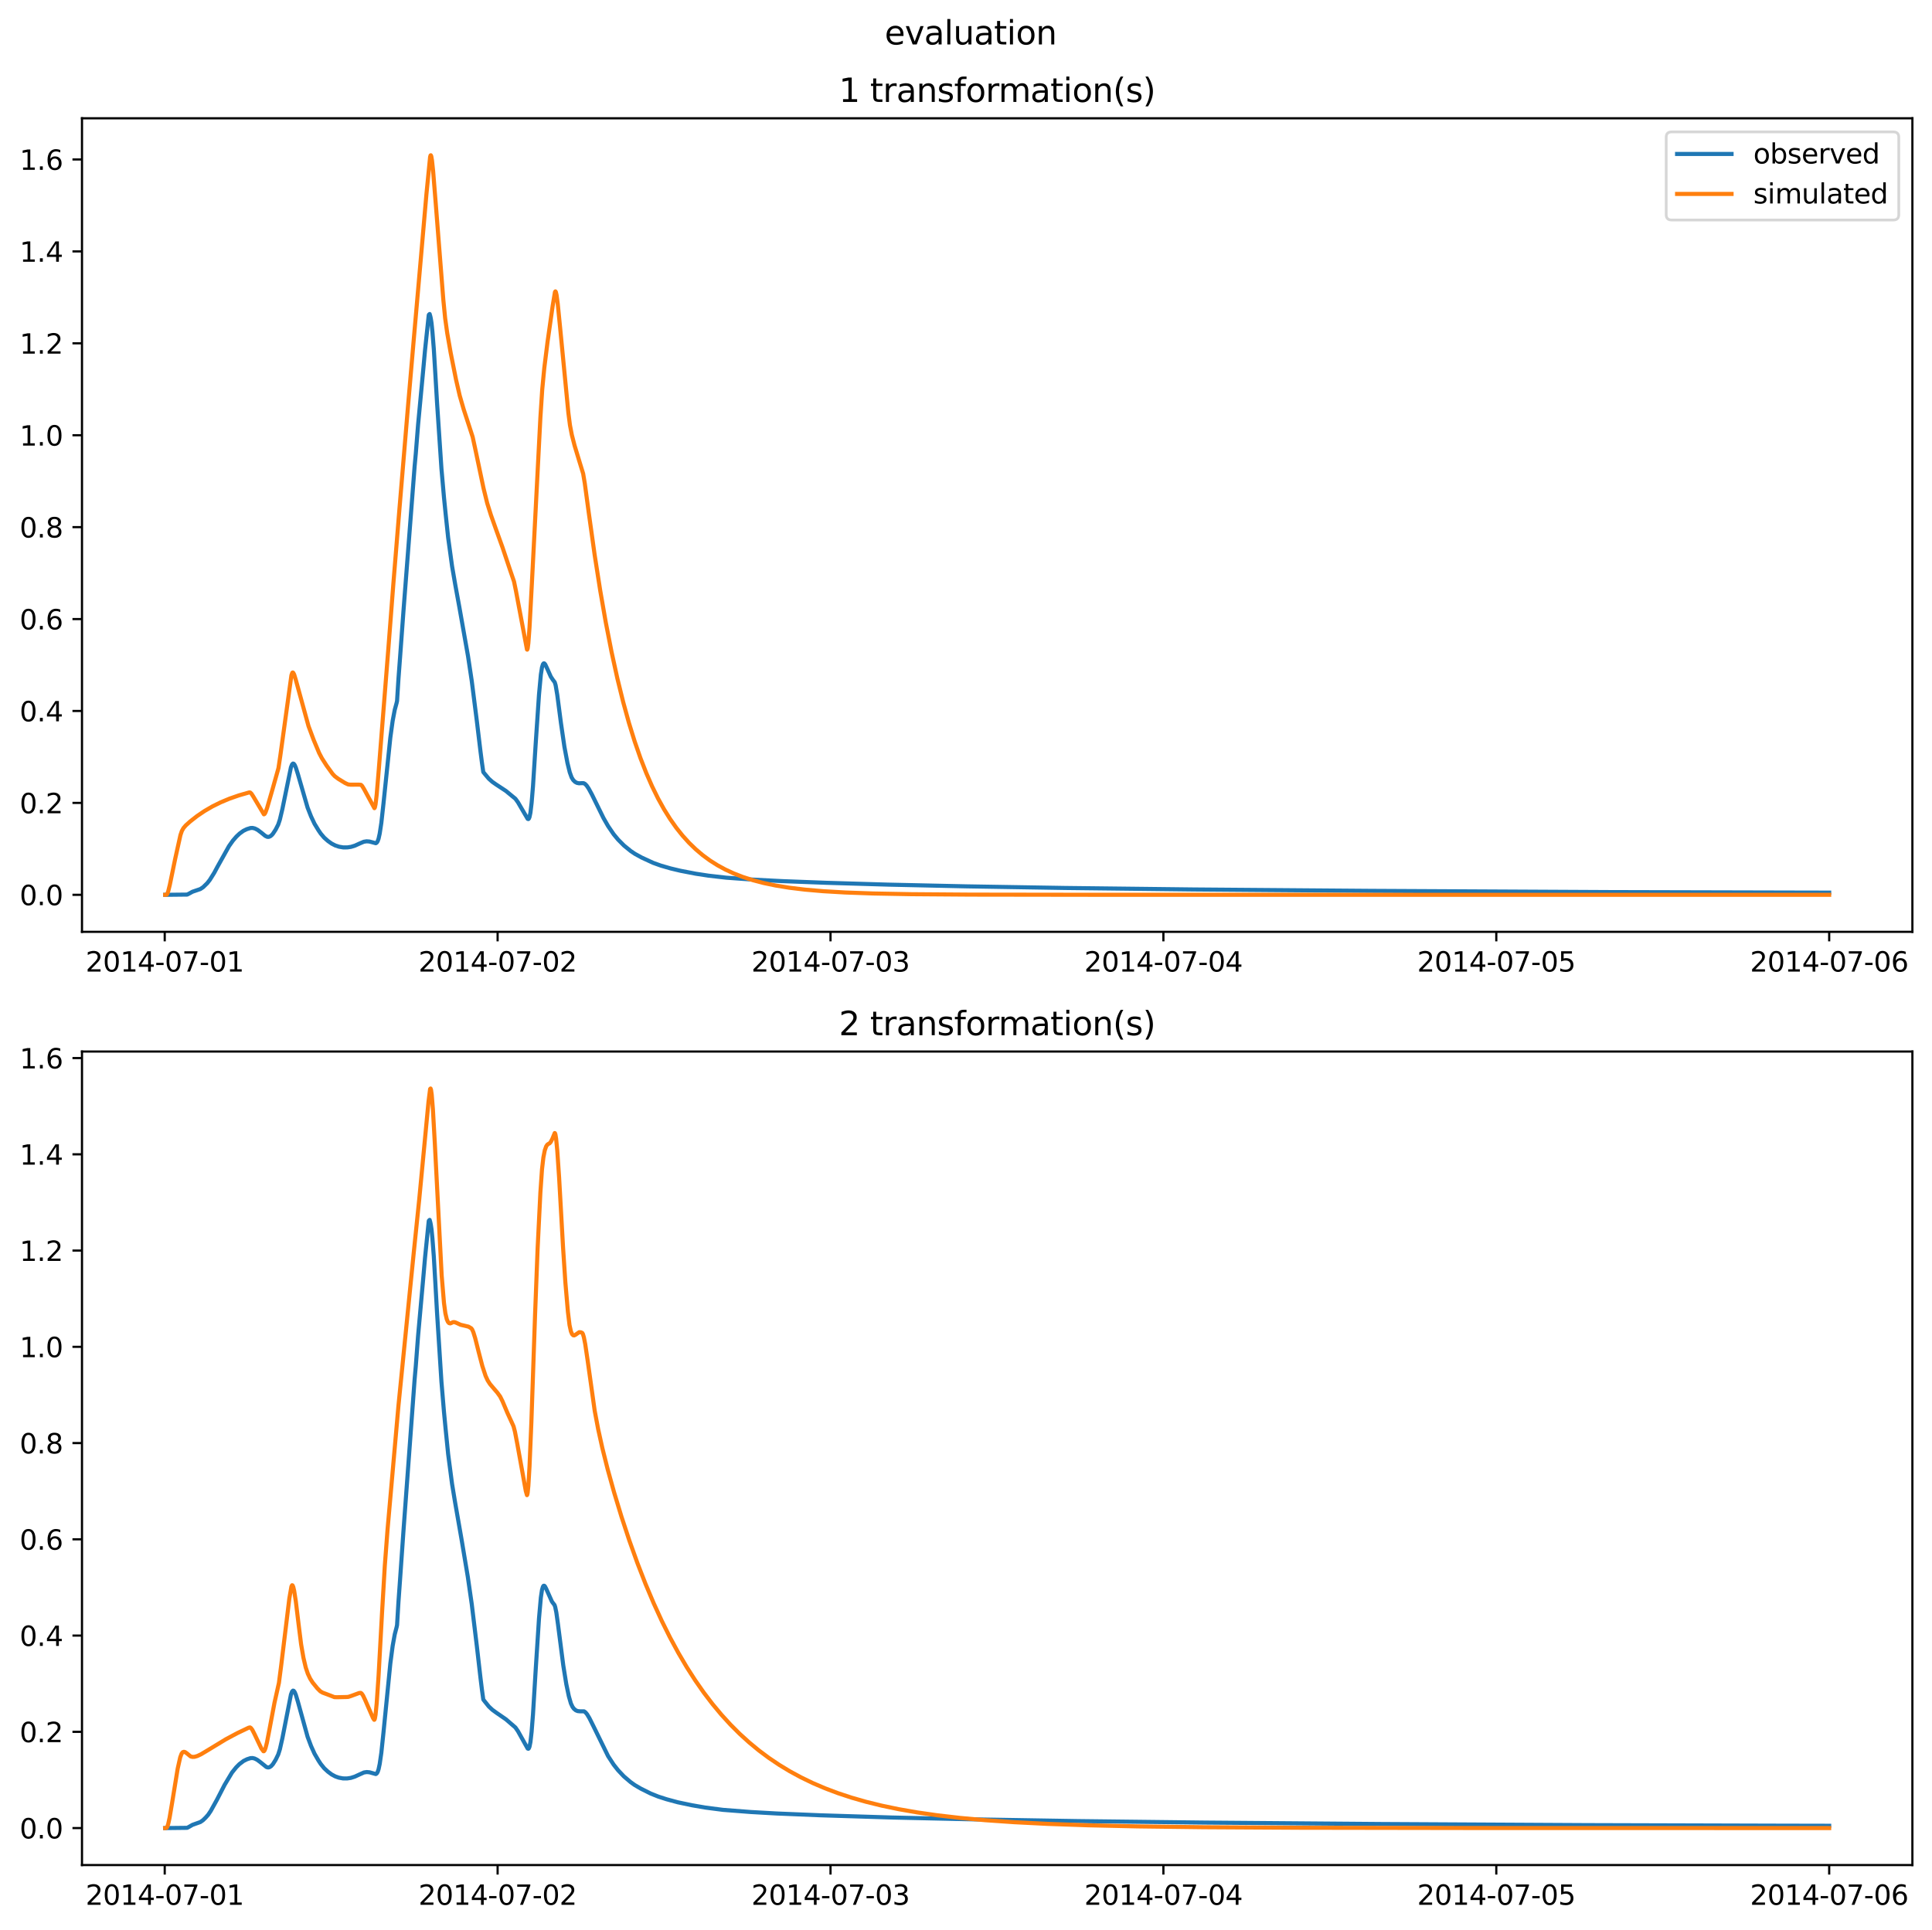 <?xml version="1.0" encoding="utf-8" standalone="no"?>
<!DOCTYPE svg PUBLIC "-//W3C//DTD SVG 1.1//EN"
  "http://www.w3.org/Graphics/SVG/1.1/DTD/svg11.dtd">
<svg xmlns:xlink="http://www.w3.org/1999/xlink" width="709.337pt" height="708.798pt" viewBox="0 0 709.337 708.798" xmlns="http://www.w3.org/2000/svg" version="1.1">
 <defs>
  <style type="text/css">*{stroke-linejoin: round; stroke-linecap: butt}</style>
 </defs>
 <g id="figure_1">
  <g id="patch_1">
   <path d="M 0 708.798 
L 709.337 708.798 
L 709.337 0 
L 0 0 
z
" style="fill: #ffffff"/>
  </g>
  <g id="axes_1">
   <g id="patch_2">
    <path d="M 30.103 342.2 
L 702.137 342.2 
L 702.137 43.44 
L 30.103 43.44 
z
" style="fill: #ffffff"/>
   </g>
   <g id="matplotlib.axis_1">
    <g id="xtick_1">
     <g id="line2d_1">
      <defs>
       <path id="ma499254ed8" d="M 0 0 
L 0 3.5 
" style="stroke: #000000; stroke-width: 0.8"/>
      </defs>
      <g>
       <use xlink:href="#ma499254ed8" x="60.48" y="342.2" style="stroke: #000000; stroke-width: 0.8"/>
      </g>
     </g>
     <g id="text_1">
      <!-- 2014-07-01 -->
      <g transform="translate(31.423 356.798) scale(0.1 -0.1)">
       <defs>
        <path id="DejaVuSans-32" d="M 1228 531 
L 3431 531 
L 3431 0 
L 469 0 
L 469 531 
Q 828 903 1448 1529 
Q 2069 2156 2228 2338 
Q 2531 2678 2651 2914 
Q 2772 3150 2772 3378 
Q 2772 3750 2511 3984 
Q 2250 4219 1831 4219 
Q 1534 4219 1204 4116 
Q 875 4013 500 3803 
L 500 4441 
Q 881 4594 1212 4672 
Q 1544 4750 1819 4750 
Q 2544 4750 2975 4387 
Q 3406 4025 3406 3419 
Q 3406 3131 3298 2873 
Q 3191 2616 2906 2266 
Q 2828 2175 2409 1742 
Q 1991 1309 1228 531 
z
" transform="scale(0.016)"/>
        <path id="DejaVuSans-30" d="M 2034 4250 
Q 1547 4250 1301 3770 
Q 1056 3291 1056 2328 
Q 1056 1369 1301 889 
Q 1547 409 2034 409 
Q 2525 409 2770 889 
Q 3016 1369 3016 2328 
Q 3016 3291 2770 3770 
Q 2525 4250 2034 4250 
z
M 2034 4750 
Q 2819 4750 3233 4129 
Q 3647 3509 3647 2328 
Q 3647 1150 3233 529 
Q 2819 -91 2034 -91 
Q 1250 -91 836 529 
Q 422 1150 422 2328 
Q 422 3509 836 4129 
Q 1250 4750 2034 4750 
z
" transform="scale(0.016)"/>
        <path id="DejaVuSans-31" d="M 794 531 
L 1825 531 
L 1825 4091 
L 703 3866 
L 703 4441 
L 1819 4666 
L 2450 4666 
L 2450 531 
L 3481 531 
L 3481 0 
L 794 0 
L 794 531 
z
" transform="scale(0.016)"/>
        <path id="DejaVuSans-34" d="M 2419 4116 
L 825 1625 
L 2419 1625 
L 2419 4116 
z
M 2253 4666 
L 3047 4666 
L 3047 1625 
L 3713 1625 
L 3713 1100 
L 3047 1100 
L 3047 0 
L 2419 0 
L 2419 1100 
L 313 1100 
L 313 1709 
L 2253 4666 
z
" transform="scale(0.016)"/>
        <path id="DejaVuSans-2d" d="M 313 2009 
L 1997 2009 
L 1997 1497 
L 313 1497 
L 313 2009 
z
" transform="scale(0.016)"/>
        <path id="DejaVuSans-37" d="M 525 4666 
L 3525 4666 
L 3525 4397 
L 1831 0 
L 1172 0 
L 2766 4134 
L 525 4134 
L 525 4666 
z
" transform="scale(0.016)"/>
       </defs>
       <use xlink:href="#DejaVuSans-32"/>
       <use xlink:href="#DejaVuSans-30" x="63.623"/>
       <use xlink:href="#DejaVuSans-31" x="127.246"/>
       <use xlink:href="#DejaVuSans-34" x="190.869"/>
       <use xlink:href="#DejaVuSans-2d" x="254.492"/>
       <use xlink:href="#DejaVuSans-30" x="290.576"/>
       <use xlink:href="#DejaVuSans-37" x="354.199"/>
       <use xlink:href="#DejaVuSans-2d" x="417.822"/>
       <use xlink:href="#DejaVuSans-30" x="453.906"/>
       <use xlink:href="#DejaVuSans-31" x="517.529"/>
      </g>
     </g>
    </g>
    <g id="xtick_2">
     <g id="line2d_2">
      <g>
       <use xlink:href="#ma499254ed8" x="182.702" y="342.2" style="stroke: #000000; stroke-width: 0.8"/>
      </g>
     </g>
     <g id="text_2">
      <!-- 2014-07-02 -->
      <g transform="translate(153.644 356.798) scale(0.1 -0.1)">
       <use xlink:href="#DejaVuSans-32"/>
       <use xlink:href="#DejaVuSans-30" x="63.623"/>
       <use xlink:href="#DejaVuSans-31" x="127.246"/>
       <use xlink:href="#DejaVuSans-34" x="190.869"/>
       <use xlink:href="#DejaVuSans-2d" x="254.492"/>
       <use xlink:href="#DejaVuSans-30" x="290.576"/>
       <use xlink:href="#DejaVuSans-37" x="354.199"/>
       <use xlink:href="#DejaVuSans-2d" x="417.822"/>
       <use xlink:href="#DejaVuSans-30" x="453.906"/>
       <use xlink:href="#DejaVuSans-32" x="517.529"/>
      </g>
     </g>
    </g>
    <g id="xtick_3">
     <g id="line2d_3">
      <g>
       <use xlink:href="#ma499254ed8" x="304.924" y="342.2" style="stroke: #000000; stroke-width: 0.8"/>
      </g>
     </g>
     <g id="text_3">
      <!-- 2014-07-03 -->
      <g transform="translate(275.866 356.798) scale(0.1 -0.1)">
       <defs>
        <path id="DejaVuSans-33" d="M 2597 2516 
Q 3050 2419 3304 2112 
Q 3559 1806 3559 1356 
Q 3559 666 3084 287 
Q 2609 -91 1734 -91 
Q 1441 -91 1130 -33 
Q 819 25 488 141 
L 488 750 
Q 750 597 1062 519 
Q 1375 441 1716 441 
Q 2309 441 2620 675 
Q 2931 909 2931 1356 
Q 2931 1769 2642 2001 
Q 2353 2234 1838 2234 
L 1294 2234 
L 1294 2753 
L 1863 2753 
Q 2328 2753 2575 2939 
Q 2822 3125 2822 3475 
Q 2822 3834 2567 4026 
Q 2313 4219 1838 4219 
Q 1578 4219 1281 4162 
Q 984 4106 628 3988 
L 628 4550 
Q 988 4650 1302 4700 
Q 1616 4750 1894 4750 
Q 2613 4750 3031 4423 
Q 3450 4097 3450 3541 
Q 3450 3153 3228 2886 
Q 3006 2619 2597 2516 
z
" transform="scale(0.016)"/>
       </defs>
       <use xlink:href="#DejaVuSans-32"/>
       <use xlink:href="#DejaVuSans-30" x="63.623"/>
       <use xlink:href="#DejaVuSans-31" x="127.246"/>
       <use xlink:href="#DejaVuSans-34" x="190.869"/>
       <use xlink:href="#DejaVuSans-2d" x="254.492"/>
       <use xlink:href="#DejaVuSans-30" x="290.576"/>
       <use xlink:href="#DejaVuSans-37" x="354.199"/>
       <use xlink:href="#DejaVuSans-2d" x="417.822"/>
       <use xlink:href="#DejaVuSans-30" x="453.906"/>
       <use xlink:href="#DejaVuSans-33" x="517.529"/>
      </g>
     </g>
    </g>
    <g id="xtick_4">
     <g id="line2d_4">
      <g>
       <use xlink:href="#ma499254ed8" x="427.146" y="342.2" style="stroke: #000000; stroke-width: 0.8"/>
      </g>
     </g>
     <g id="text_4">
      <!-- 2014-07-04 -->
      <g transform="translate(398.088 356.798) scale(0.1 -0.1)">
       <use xlink:href="#DejaVuSans-32"/>
       <use xlink:href="#DejaVuSans-30" x="63.623"/>
       <use xlink:href="#DejaVuSans-31" x="127.246"/>
       <use xlink:href="#DejaVuSans-34" x="190.869"/>
       <use xlink:href="#DejaVuSans-2d" x="254.492"/>
       <use xlink:href="#DejaVuSans-30" x="290.576"/>
       <use xlink:href="#DejaVuSans-37" x="354.199"/>
       <use xlink:href="#DejaVuSans-2d" x="417.822"/>
       <use xlink:href="#DejaVuSans-30" x="453.906"/>
       <use xlink:href="#DejaVuSans-34" x="517.529"/>
      </g>
     </g>
    </g>
    <g id="xtick_5">
     <g id="line2d_5">
      <g>
       <use xlink:href="#ma499254ed8" x="549.368" y="342.2" style="stroke: #000000; stroke-width: 0.8"/>
      </g>
     </g>
     <g id="text_5">
      <!-- 2014-07-05 -->
      <g transform="translate(520.31 356.798) scale(0.1 -0.1)">
       <defs>
        <path id="DejaVuSans-35" d="M 691 4666 
L 3169 4666 
L 3169 4134 
L 1269 4134 
L 1269 2991 
Q 1406 3038 1543 3061 
Q 1681 3084 1819 3084 
Q 2600 3084 3056 2656 
Q 3513 2228 3513 1497 
Q 3513 744 3044 326 
Q 2575 -91 1722 -91 
Q 1428 -91 1123 -41 
Q 819 9 494 109 
L 494 744 
Q 775 591 1075 516 
Q 1375 441 1709 441 
Q 2250 441 2565 725 
Q 2881 1009 2881 1497 
Q 2881 1984 2565 2268 
Q 2250 2553 1709 2553 
Q 1456 2553 1204 2497 
Q 953 2441 691 2322 
L 691 4666 
z
" transform="scale(0.016)"/>
       </defs>
       <use xlink:href="#DejaVuSans-32"/>
       <use xlink:href="#DejaVuSans-30" x="63.623"/>
       <use xlink:href="#DejaVuSans-31" x="127.246"/>
       <use xlink:href="#DejaVuSans-34" x="190.869"/>
       <use xlink:href="#DejaVuSans-2d" x="254.492"/>
       <use xlink:href="#DejaVuSans-30" x="290.576"/>
       <use xlink:href="#DejaVuSans-37" x="354.199"/>
       <use xlink:href="#DejaVuSans-2d" x="417.822"/>
       <use xlink:href="#DejaVuSans-30" x="453.906"/>
       <use xlink:href="#DejaVuSans-35" x="517.529"/>
      </g>
     </g>
    </g>
    <g id="xtick_6">
     <g id="line2d_6">
      <g>
       <use xlink:href="#ma499254ed8" x="671.59" y="342.2" style="stroke: #000000; stroke-width: 0.8"/>
      </g>
     </g>
     <g id="text_6">
      <!-- 2014-07-06 -->
      <g transform="translate(642.532 356.798) scale(0.1 -0.1)">
       <defs>
        <path id="DejaVuSans-36" d="M 2113 2584 
Q 1688 2584 1439 2293 
Q 1191 2003 1191 1497 
Q 1191 994 1439 701 
Q 1688 409 2113 409 
Q 2538 409 2786 701 
Q 3034 994 3034 1497 
Q 3034 2003 2786 2293 
Q 2538 2584 2113 2584 
z
M 3366 4563 
L 3366 3988 
Q 3128 4100 2886 4159 
Q 2644 4219 2406 4219 
Q 1781 4219 1451 3797 
Q 1122 3375 1075 2522 
Q 1259 2794 1537 2939 
Q 1816 3084 2150 3084 
Q 2853 3084 3261 2657 
Q 3669 2231 3669 1497 
Q 3669 778 3244 343 
Q 2819 -91 2113 -91 
Q 1303 -91 875 529 
Q 447 1150 447 2328 
Q 447 3434 972 4092 
Q 1497 4750 2381 4750 
Q 2619 4750 2861 4703 
Q 3103 4656 3366 4563 
z
" transform="scale(0.016)"/>
       </defs>
       <use xlink:href="#DejaVuSans-32"/>
       <use xlink:href="#DejaVuSans-30" x="63.623"/>
       <use xlink:href="#DejaVuSans-31" x="127.246"/>
       <use xlink:href="#DejaVuSans-34" x="190.869"/>
       <use xlink:href="#DejaVuSans-2d" x="254.492"/>
       <use xlink:href="#DejaVuSans-30" x="290.576"/>
       <use xlink:href="#DejaVuSans-37" x="354.199"/>
       <use xlink:href="#DejaVuSans-2d" x="417.822"/>
       <use xlink:href="#DejaVuSans-30" x="453.906"/>
       <use xlink:href="#DejaVuSans-36" x="517.529"/>
      </g>
     </g>
    </g>
   </g>
   <g id="matplotlib.axis_2">
    <g id="ytick_1">
     <g id="line2d_7">
      <defs>
       <path id="m9ed58a15e4" d="M 0 0 
L -3.5 0 
" style="stroke: #000000; stroke-width: 0.8"/>
      </defs>
      <g>
       <use xlink:href="#m9ed58a15e4" x="30.103" y="328.61" style="stroke: #000000; stroke-width: 0.8"/>
      </g>
     </g>
     <g id="text_7">
      <!-- 0.0 -->
      <g transform="translate(7.2 332.409) scale(0.1 -0.1)">
       <defs>
        <path id="DejaVuSans-2e" d="M 684 794 
L 1344 794 
L 1344 0 
L 684 0 
L 684 794 
z
" transform="scale(0.016)"/>
       </defs>
       <use xlink:href="#DejaVuSans-30"/>
       <use xlink:href="#DejaVuSans-2e" x="63.623"/>
       <use xlink:href="#DejaVuSans-30" x="95.41"/>
      </g>
     </g>
    </g>
    <g id="ytick_2">
     <g id="line2d_8">
      <g>
       <use xlink:href="#m9ed58a15e4" x="30.103" y="294.855" style="stroke: #000000; stroke-width: 0.8"/>
      </g>
     </g>
     <g id="text_8">
      <!-- 0.2 -->
      <g transform="translate(7.2 298.654) scale(0.1 -0.1)">
       <use xlink:href="#DejaVuSans-30"/>
       <use xlink:href="#DejaVuSans-2e" x="63.623"/>
       <use xlink:href="#DejaVuSans-32" x="95.41"/>
      </g>
     </g>
    </g>
    <g id="ytick_3">
     <g id="line2d_9">
      <g>
       <use xlink:href="#m9ed58a15e4" x="30.103" y="261.099" style="stroke: #000000; stroke-width: 0.8"/>
      </g>
     </g>
     <g id="text_9">
      <!-- 0.4 -->
      <g transform="translate(7.2 264.898) scale(0.1 -0.1)">
       <use xlink:href="#DejaVuSans-30"/>
       <use xlink:href="#DejaVuSans-2e" x="63.623"/>
       <use xlink:href="#DejaVuSans-34" x="95.41"/>
      </g>
     </g>
    </g>
    <g id="ytick_4">
     <g id="line2d_10">
      <g>
       <use xlink:href="#m9ed58a15e4" x="30.103" y="227.344" style="stroke: #000000; stroke-width: 0.8"/>
      </g>
     </g>
     <g id="text_10">
      <!-- 0.6 -->
      <g transform="translate(7.2 231.143) scale(0.1 -0.1)">
       <use xlink:href="#DejaVuSans-30"/>
       <use xlink:href="#DejaVuSans-2e" x="63.623"/>
       <use xlink:href="#DejaVuSans-36" x="95.41"/>
      </g>
     </g>
    </g>
    <g id="ytick_5">
     <g id="line2d_11">
      <g>
       <use xlink:href="#m9ed58a15e4" x="30.103" y="193.588" style="stroke: #000000; stroke-width: 0.8"/>
      </g>
     </g>
     <g id="text_11">
      <!-- 0.8 -->
      <g transform="translate(7.2 197.388) scale(0.1 -0.1)">
       <defs>
        <path id="DejaVuSans-38" d="M 2034 2216 
Q 1584 2216 1326 1975 
Q 1069 1734 1069 1313 
Q 1069 891 1326 650 
Q 1584 409 2034 409 
Q 2484 409 2743 651 
Q 3003 894 3003 1313 
Q 3003 1734 2745 1975 
Q 2488 2216 2034 2216 
z
M 1403 2484 
Q 997 2584 770 2862 
Q 544 3141 544 3541 
Q 544 4100 942 4425 
Q 1341 4750 2034 4750 
Q 2731 4750 3128 4425 
Q 3525 4100 3525 3541 
Q 3525 3141 3298 2862 
Q 3072 2584 2669 2484 
Q 3125 2378 3379 2068 
Q 3634 1759 3634 1313 
Q 3634 634 3220 271 
Q 2806 -91 2034 -91 
Q 1263 -91 848 271 
Q 434 634 434 1313 
Q 434 1759 690 2068 
Q 947 2378 1403 2484 
z
M 1172 3481 
Q 1172 3119 1398 2916 
Q 1625 2713 2034 2713 
Q 2441 2713 2670 2916 
Q 2900 3119 2900 3481 
Q 2900 3844 2670 4047 
Q 2441 4250 2034 4250 
Q 1625 4250 1398 4047 
Q 1172 3844 1172 3481 
z
" transform="scale(0.016)"/>
       </defs>
       <use xlink:href="#DejaVuSans-30"/>
       <use xlink:href="#DejaVuSans-2e" x="63.623"/>
       <use xlink:href="#DejaVuSans-38" x="95.41"/>
      </g>
     </g>
    </g>
    <g id="ytick_6">
     <g id="line2d_12">
      <g>
       <use xlink:href="#m9ed58a15e4" x="30.103" y="159.833" style="stroke: #000000; stroke-width: 0.8"/>
      </g>
     </g>
     <g id="text_12">
      <!-- 1.0 -->
      <g transform="translate(7.2 163.632) scale(0.1 -0.1)">
       <use xlink:href="#DejaVuSans-31"/>
       <use xlink:href="#DejaVuSans-2e" x="63.623"/>
       <use xlink:href="#DejaVuSans-30" x="95.41"/>
      </g>
     </g>
    </g>
    <g id="ytick_7">
     <g id="line2d_13">
      <g>
       <use xlink:href="#m9ed58a15e4" x="30.103" y="126.077" style="stroke: #000000; stroke-width: 0.8"/>
      </g>
     </g>
     <g id="text_13">
      <!-- 1.2 -->
      <g transform="translate(7.2 129.877) scale(0.1 -0.1)">
       <use xlink:href="#DejaVuSans-31"/>
       <use xlink:href="#DejaVuSans-2e" x="63.623"/>
       <use xlink:href="#DejaVuSans-32" x="95.41"/>
      </g>
     </g>
    </g>
    <g id="ytick_8">
     <g id="line2d_14">
      <g>
       <use xlink:href="#m9ed58a15e4" x="30.103" y="92.322" style="stroke: #000000; stroke-width: 0.8"/>
      </g>
     </g>
     <g id="text_14">
      <!-- 1.4 -->
      <g transform="translate(7.2 96.121) scale(0.1 -0.1)">
       <use xlink:href="#DejaVuSans-31"/>
       <use xlink:href="#DejaVuSans-2e" x="63.623"/>
       <use xlink:href="#DejaVuSans-34" x="95.41"/>
      </g>
     </g>
    </g>
    <g id="ytick_9">
     <g id="line2d_15">
      <g>
       <use xlink:href="#m9ed58a15e4" x="30.103" y="58.566" style="stroke: #000000; stroke-width: 0.8"/>
      </g>
     </g>
     <g id="text_15">
      <!-- 1.6 -->
      <g transform="translate(7.2 62.366) scale(0.1 -0.1)">
       <use xlink:href="#DejaVuSans-31"/>
       <use xlink:href="#DejaVuSans-2e" x="63.623"/>
       <use xlink:href="#DejaVuSans-36" x="95.41"/>
      </g>
     </g>
    </g>
   </g>
   <g id="line2d_16">
    <path d="M 60.65 328.61 
L 68.713 328.524 
L 69.392 328.18 
L 70.666 327.479 
L 73.551 326.496 
L 74.57 325.817 
L 76.098 324.326 
L 77.031 323.132 
L 78.644 320.55 
L 79.832 318.329 
L 84.076 310.731 
L 85.519 308.693 
L 86.792 307.225 
L 87.98 306.109 
L 89.338 305.127 
L 90.611 304.502 
L 91.969 304.081 
L 92.733 304.049 
L 93.582 304.253 
L 94.601 304.772 
L 95.959 305.801 
L 97.402 306.975 
L 98.165 307.332 
L 98.675 307.339 
L 99.269 307.091 
L 99.778 306.673 
L 100.202 306.193 
L 101.221 304.637 
L 102.155 302.793 
L 102.749 301.01 
L 103.682 297.084 
L 106.823 281.767 
L 107.247 280.706 
L 107.587 280.402 
L 107.841 280.477 
L 108.181 280.908 
L 108.605 281.859 
L 109.369 284.274 
L 112.934 296.594 
L 114.207 299.836 
L 115.48 302.532 
L 116.923 304.904 
L 117.772 306.144 
L 119.045 307.638 
L 120.403 308.836 
L 121.761 309.801 
L 123.119 310.497 
L 124.477 310.942 
L 126.005 311.2 
L 127.533 311.196 
L 128.891 310.992 
L 130.334 310.542 
L 132.201 309.694 
L 133.559 309.123 
L 134.577 308.962 
L 135.596 309.033 
L 136.784 309.342 
L 137.972 309.663 
L 138.312 309.462 
L 138.651 308.942 
L 138.991 308.003 
L 139.415 306.1 
L 140.009 302.2 
L 140.773 295.293 
L 143.32 270.826 
L 144.168 264.706 
L 144.932 260.669 
L 145.611 258.175 
L 145.781 257.41 
L 146.29 249.372 
L 146.884 241.444 
L 148.158 224.064 
L 152.232 171.217 
L 152.656 166.606 
L 153.505 155.924 
L 155.372 136.031 
L 156.051 128.585 
L 157.409 115.745 
L 157.494 115.532 
L 157.579 115.659 
L 157.749 115.315 
L 158.003 116.194 
L 158.173 116.989 
L 158.428 118.579 
L 158.767 121.847 
L 159.276 128.189 
L 159.871 137.93 
L 160.465 147.959 
L 162.077 172.097 
L 163.011 182.704 
L 163.605 188.611 
L 164.539 197.446 
L 165.982 207.967 
L 167.17 214.851 
L 168.698 223.208 
L 171.838 240.995 
L 173.196 250.015 
L 175.063 264.719 
L 176.421 276.028 
L 176.931 279.974 
L 177.44 283.529 
L 178.034 284.261 
L 179.477 285.975 
L 180.75 287.114 
L 182.193 288.124 
L 185.758 290.471 
L 189.238 293.337 
L 190.171 294.628 
L 191.445 296.815 
L 193.736 300.723 
L 193.991 300.796 
L 194.161 300.65 
L 194.415 300.048 
L 194.755 298.425 
L 195.179 294.895 
L 195.688 288.712 
L 196.707 272.708 
L 197.895 255.094 
L 198.574 247.754 
L 198.998 245.055 
L 199.338 243.954 
L 199.593 243.626 
L 199.847 243.632 
L 200.187 244.007 
L 200.866 245.444 
L 202.224 248.489 
L 202.988 249.648 
L 203.667 250.54 
L 204.006 251.667 
L 204.6 255.182 
L 205.958 265.569 
L 207.231 274.287 
L 208.335 280.167 
L 209.184 283.615 
L 209.863 285.496 
L 210.457 286.463 
L 211.136 287.134 
L 211.815 287.5 
L 212.579 287.654 
L 213.512 287.608 
L 214.276 287.611 
L 214.785 287.876 
L 215.38 288.476 
L 216.144 289.602 
L 217.332 291.796 
L 221.576 300.43 
L 223.273 303.388 
L 225.31 306.373 
L 226.923 308.32 
L 229.13 310.541 
L 231.591 312.538 
L 233.119 313.566 
L 235.58 314.921 
L 239.824 316.877 
L 242.71 317.908 
L 246.275 318.936 
L 249.839 319.781 
L 255.441 320.861 
L 260.194 321.586 
L 266.645 322.321 
L 276.745 323.046 
L 287.185 323.583 
L 303.396 324.197 
L 326.058 324.87 
L 354.916 325.501 
L 391.074 326.096 
L 438.265 326.644 
L 503.195 327.157 
L 590.872 327.605 
L 661.999 327.781 
L 671.59 327.8 
L 671.59 327.8 
" clip-path="url(#p7229e3e75d)" style="fill: none; stroke: #1f77b4; stroke-width: 1.5; stroke-linecap: square"/>
   </g>
   <g id="line2d_17">
    <path d="M 60.65 328.61 
L 61.159 328.575 
L 61.414 328.25 
L 61.754 327.348 
L 62.348 324.954 
L 64.3 315.483 
L 66.252 306.666 
L 66.761 305.172 
L 67.355 304.114 
L 68.204 303.126 
L 69.817 301.672 
L 72.363 299.682 
L 75.079 297.843 
L 77.965 296.163 
L 81.02 294.649 
L 84.246 293.3 
L 87.726 292.087 
L 91.545 290.992 
L 91.885 291.056 
L 92.309 291.447 
L 92.988 292.487 
L 96.892 299.056 
L 97.147 298.921 
L 97.486 298.334 
L 98.081 296.657 
L 99.948 290.213 
L 102.24 282.08 
L 102.919 277.538 
L 106.993 247.98 
L 107.332 247.038 
L 107.502 246.956 
L 107.672 247.074 
L 108.011 247.74 
L 108.605 249.668 
L 113.273 266.656 
L 115.141 271.668 
L 117.178 276.543 
L 118.196 278.474 
L 119.894 281.134 
L 122.101 284.193 
L 122.949 285.088 
L 124.222 286.032 
L 126.684 287.545 
L 127.787 288.058 
L 128.721 288.164 
L 131.776 288.15 
L 132.54 288.226 
L 132.965 288.64 
L 133.644 289.747 
L 137.463 296.792 
L 137.633 296.541 
L 137.888 295.362 
L 138.312 291.731 
L 139.076 282.563 
L 142.641 237.484 
L 144.423 214.39 
L 146.63 187.208 
L 149.855 148.533 
L 151.977 123.945 
L 154.269 97.727 
L 156.56 71.354 
L 157.918 57.621 
L 158.088 57.057 
L 158.173 57.02 
L 158.343 57.381 
L 158.597 58.815 
L 159.022 62.795 
L 159.955 74.427 
L 162.756 109.952 
L 163.435 116.843 
L 164.199 122.332 
L 165.472 129.602 
L 167.425 139.39 
L 168.783 145.286 
L 170.225 150.279 
L 172.262 156.521 
L 173.536 160.457 
L 174.469 164.762 
L 177.525 179.284 
L 178.883 184.806 
L 180.241 189.145 
L 182.278 194.872 
L 184.485 201 
L 187.286 209.359 
L 188.728 213.585 
L 189.407 216.879 
L 193.482 238.526 
L 193.566 238.58 
L 193.736 238.132 
L 193.991 236.18 
L 194.415 230.418 
L 195.264 214.521 
L 198.404 153.374 
L 199.083 143.014 
L 199.847 135.083 
L 201.036 125.52 
L 202.903 112.397 
L 203.752 107.232 
L 203.921 107.003 
L 204.091 107.246 
L 204.346 108.341 
L 204.77 111.5 
L 205.619 120.016 
L 208.674 151.565 
L 209.269 156.175 
L 209.948 159.702 
L 210.966 163.646 
L 212.748 169.518 
L 214.106 173.948 
L 214.701 177.473 
L 216.144 188.158 
L 218.35 203.937 
L 220.387 216.959 
L 222.424 228.622 
L 224.546 239.477 
L 226.668 249.153 
L 228.79 257.779 
L 230.912 265.469 
L 233.034 272.323 
L 235.156 278.434 
L 237.278 283.881 
L 239.4 288.737 
L 241.606 293.229 
L 243.813 297.214 
L 246.02 300.751 
L 248.312 304.003 
L 250.603 306.875 
L 252.98 309.5 
L 255.441 311.885 
L 257.988 314.039 
L 260.619 315.975 
L 263.42 317.753 
L 266.305 319.324 
L 269.446 320.776 
L 272.756 322.062 
L 276.406 323.236 
L 280.395 324.281 
L 284.808 325.201 
L 289.816 326.011 
L 295.503 326.7 
L 302.208 327.282 
L 310.356 327.756 
L 320.626 328.12 
L 334.631 328.381 
L 356.359 328.539 
L 402.362 328.604 
L 671.59 328.61 
L 671.59 328.61 
" clip-path="url(#p7229e3e75d)" style="fill: none; stroke: #ff7f0e; stroke-width: 1.5; stroke-linecap: square"/>
   </g>
   <g id="patch_3">
    <path d="M 30.103 342.2 
L 30.103 43.44 
" style="fill: none; stroke: #000000; stroke-width: 0.8; stroke-linejoin: miter; stroke-linecap: square"/>
   </g>
   <g id="patch_4">
    <path d="M 702.137 342.2 
L 702.137 43.44 
" style="fill: none; stroke: #000000; stroke-width: 0.8; stroke-linejoin: miter; stroke-linecap: square"/>
   </g>
   <g id="patch_5">
    <path d="M 30.103 342.2 
L 702.137 342.2 
" style="fill: none; stroke: #000000; stroke-width: 0.8; stroke-linejoin: miter; stroke-linecap: square"/>
   </g>
   <g id="patch_6">
    <path d="M 30.103 43.44 
L 702.137 43.44 
" style="fill: none; stroke: #000000; stroke-width: 0.8; stroke-linejoin: miter; stroke-linecap: square"/>
   </g>
   <g id="text_16">
    <!-- 1 transformation(s) -->
    <g transform="translate(308.005 37.44) scale(0.12 -0.12)">
     <defs>
      <path id="DejaVuSans-20" transform="scale(0.016)"/>
      <path id="DejaVuSans-74" d="M 1172 4494 
L 1172 3500 
L 2356 3500 
L 2356 3053 
L 1172 3053 
L 1172 1153 
Q 1172 725 1289 603 
Q 1406 481 1766 481 
L 2356 481 
L 2356 0 
L 1766 0 
Q 1100 0 847 248 
Q 594 497 594 1153 
L 594 3053 
L 172 3053 
L 172 3500 
L 594 3500 
L 594 4494 
L 1172 4494 
z
" transform="scale(0.016)"/>
      <path id="DejaVuSans-72" d="M 2631 2963 
Q 2534 3019 2420 3045 
Q 2306 3072 2169 3072 
Q 1681 3072 1420 2755 
Q 1159 2438 1159 1844 
L 1159 0 
L 581 0 
L 581 3500 
L 1159 3500 
L 1159 2956 
Q 1341 3275 1631 3429 
Q 1922 3584 2338 3584 
Q 2397 3584 2469 3576 
Q 2541 3569 2628 3553 
L 2631 2963 
z
" transform="scale(0.016)"/>
      <path id="DejaVuSans-61" d="M 2194 1759 
Q 1497 1759 1228 1600 
Q 959 1441 959 1056 
Q 959 750 1161 570 
Q 1363 391 1709 391 
Q 2188 391 2477 730 
Q 2766 1069 2766 1631 
L 2766 1759 
L 2194 1759 
z
M 3341 1997 
L 3341 0 
L 2766 0 
L 2766 531 
Q 2569 213 2275 61 
Q 1981 -91 1556 -91 
Q 1019 -91 701 211 
Q 384 513 384 1019 
Q 384 1609 779 1909 
Q 1175 2209 1959 2209 
L 2766 2209 
L 2766 2266 
Q 2766 2663 2505 2880 
Q 2244 3097 1772 3097 
Q 1472 3097 1187 3025 
Q 903 2953 641 2809 
L 641 3341 
Q 956 3463 1253 3523 
Q 1550 3584 1831 3584 
Q 2591 3584 2966 3190 
Q 3341 2797 3341 1997 
z
" transform="scale(0.016)"/>
      <path id="DejaVuSans-6e" d="M 3513 2113 
L 3513 0 
L 2938 0 
L 2938 2094 
Q 2938 2591 2744 2837 
Q 2550 3084 2163 3084 
Q 1697 3084 1428 2787 
Q 1159 2491 1159 1978 
L 1159 0 
L 581 0 
L 581 3500 
L 1159 3500 
L 1159 2956 
Q 1366 3272 1645 3428 
Q 1925 3584 2291 3584 
Q 2894 3584 3203 3211 
Q 3513 2838 3513 2113 
z
" transform="scale(0.016)"/>
      <path id="DejaVuSans-73" d="M 2834 3397 
L 2834 2853 
Q 2591 2978 2328 3040 
Q 2066 3103 1784 3103 
Q 1356 3103 1142 2972 
Q 928 2841 928 2578 
Q 928 2378 1081 2264 
Q 1234 2150 1697 2047 
L 1894 2003 
Q 2506 1872 2764 1633 
Q 3022 1394 3022 966 
Q 3022 478 2636 193 
Q 2250 -91 1575 -91 
Q 1294 -91 989 -36 
Q 684 19 347 128 
L 347 722 
Q 666 556 975 473 
Q 1284 391 1588 391 
Q 1994 391 2212 530 
Q 2431 669 2431 922 
Q 2431 1156 2273 1281 
Q 2116 1406 1581 1522 
L 1381 1569 
Q 847 1681 609 1914 
Q 372 2147 372 2553 
Q 372 3047 722 3315 
Q 1072 3584 1716 3584 
Q 2034 3584 2315 3537 
Q 2597 3491 2834 3397 
z
" transform="scale(0.016)"/>
      <path id="DejaVuSans-66" d="M 2375 4863 
L 2375 4384 
L 1825 4384 
Q 1516 4384 1395 4259 
Q 1275 4134 1275 3809 
L 1275 3500 
L 2222 3500 
L 2222 3053 
L 1275 3053 
L 1275 0 
L 697 0 
L 697 3053 
L 147 3053 
L 147 3500 
L 697 3500 
L 697 3744 
Q 697 4328 969 4595 
Q 1241 4863 1831 4863 
L 2375 4863 
z
" transform="scale(0.016)"/>
      <path id="DejaVuSans-6f" d="M 1959 3097 
Q 1497 3097 1228 2736 
Q 959 2375 959 1747 
Q 959 1119 1226 758 
Q 1494 397 1959 397 
Q 2419 397 2687 759 
Q 2956 1122 2956 1747 
Q 2956 2369 2687 2733 
Q 2419 3097 1959 3097 
z
M 1959 3584 
Q 2709 3584 3137 3096 
Q 3566 2609 3566 1747 
Q 3566 888 3137 398 
Q 2709 -91 1959 -91 
Q 1206 -91 779 398 
Q 353 888 353 1747 
Q 353 2609 779 3096 
Q 1206 3584 1959 3584 
z
" transform="scale(0.016)"/>
      <path id="DejaVuSans-6d" d="M 3328 2828 
Q 3544 3216 3844 3400 
Q 4144 3584 4550 3584 
Q 5097 3584 5394 3201 
Q 5691 2819 5691 2113 
L 5691 0 
L 5113 0 
L 5113 2094 
Q 5113 2597 4934 2840 
Q 4756 3084 4391 3084 
Q 3944 3084 3684 2787 
Q 3425 2491 3425 1978 
L 3425 0 
L 2847 0 
L 2847 2094 
Q 2847 2600 2669 2842 
Q 2491 3084 2119 3084 
Q 1678 3084 1418 2786 
Q 1159 2488 1159 1978 
L 1159 0 
L 581 0 
L 581 3500 
L 1159 3500 
L 1159 2956 
Q 1356 3278 1631 3431 
Q 1906 3584 2284 3584 
Q 2666 3584 2933 3390 
Q 3200 3197 3328 2828 
z
" transform="scale(0.016)"/>
      <path id="DejaVuSans-69" d="M 603 3500 
L 1178 3500 
L 1178 0 
L 603 0 
L 603 3500 
z
M 603 4863 
L 1178 4863 
L 1178 4134 
L 603 4134 
L 603 4863 
z
" transform="scale(0.016)"/>
      <path id="DejaVuSans-28" d="M 1984 4856 
Q 1566 4138 1362 3434 
Q 1159 2731 1159 2009 
Q 1159 1288 1364 580 
Q 1569 -128 1984 -844 
L 1484 -844 
Q 1016 -109 783 600 
Q 550 1309 550 2009 
Q 550 2706 781 3412 
Q 1013 4119 1484 4856 
L 1984 4856 
z
" transform="scale(0.016)"/>
      <path id="DejaVuSans-29" d="M 513 4856 
L 1013 4856 
Q 1481 4119 1714 3412 
Q 1947 2706 1947 2009 
Q 1947 1309 1714 600 
Q 1481 -109 1013 -844 
L 513 -844 
Q 928 -128 1133 580 
Q 1338 1288 1338 2009 
Q 1338 2731 1133 3434 
Q 928 4138 513 4856 
z
" transform="scale(0.016)"/>
     </defs>
     <use xlink:href="#DejaVuSans-31"/>
     <use xlink:href="#DejaVuSans-20" x="63.623"/>
     <use xlink:href="#DejaVuSans-74" x="95.41"/>
     <use xlink:href="#DejaVuSans-72" x="134.619"/>
     <use xlink:href="#DejaVuSans-61" x="175.732"/>
     <use xlink:href="#DejaVuSans-6e" x="237.012"/>
     <use xlink:href="#DejaVuSans-73" x="300.391"/>
     <use xlink:href="#DejaVuSans-66" x="352.49"/>
     <use xlink:href="#DejaVuSans-6f" x="387.695"/>
     <use xlink:href="#DejaVuSans-72" x="448.877"/>
     <use xlink:href="#DejaVuSans-6d" x="488.24"/>
     <use xlink:href="#DejaVuSans-61" x="585.652"/>
     <use xlink:href="#DejaVuSans-74" x="646.932"/>
     <use xlink:href="#DejaVuSans-69" x="686.141"/>
     <use xlink:href="#DejaVuSans-6f" x="713.924"/>
     <use xlink:href="#DejaVuSans-6e" x="775.105"/>
     <use xlink:href="#DejaVuSans-28" x="838.484"/>
     <use xlink:href="#DejaVuSans-73" x="877.498"/>
     <use xlink:href="#DejaVuSans-29" x="929.598"/>
    </g>
   </g>
   <g id="legend_1">
    <g id="patch_7">
     <path d="M 613.743 80.796 
L 695.137 80.796 
Q 697.137 80.796 697.137 78.796 
L 697.137 50.44 
Q 697.137 48.44 695.137 48.44 
L 613.743 48.44 
Q 611.743 48.44 611.743 50.44 
L 611.743 78.796 
Q 611.743 80.796 613.743 80.796 
z
" style="fill: #ffffff; opacity: 0.8; stroke: #cccccc; stroke-linejoin: miter"/>
    </g>
    <g id="line2d_18">
     <path d="M 615.743 56.538 
L 625.743 56.538 
L 635.743 56.538 
" style="fill: none; stroke: #1f77b4; stroke-width: 1.5; stroke-linecap: square"/>
    </g>
    <g id="text_17">
     <!-- observed -->
     <g transform="translate(643.743 60.038) scale(0.1 -0.1)">
      <defs>
       <path id="DejaVuSans-62" d="M 3116 1747 
Q 3116 2381 2855 2742 
Q 2594 3103 2138 3103 
Q 1681 3103 1420 2742 
Q 1159 2381 1159 1747 
Q 1159 1113 1420 752 
Q 1681 391 2138 391 
Q 2594 391 2855 752 
Q 3116 1113 3116 1747 
z
M 1159 2969 
Q 1341 3281 1617 3432 
Q 1894 3584 2278 3584 
Q 2916 3584 3314 3078 
Q 3713 2572 3713 1747 
Q 3713 922 3314 415 
Q 2916 -91 2278 -91 
Q 1894 -91 1617 61 
Q 1341 213 1159 525 
L 1159 0 
L 581 0 
L 581 4863 
L 1159 4863 
L 1159 2969 
z
" transform="scale(0.016)"/>
       <path id="DejaVuSans-65" d="M 3597 1894 
L 3597 1613 
L 953 1613 
Q 991 1019 1311 708 
Q 1631 397 2203 397 
Q 2534 397 2845 478 
Q 3156 559 3463 722 
L 3463 178 
Q 3153 47 2828 -22 
Q 2503 -91 2169 -91 
Q 1331 -91 842 396 
Q 353 884 353 1716 
Q 353 2575 817 3079 
Q 1281 3584 2069 3584 
Q 2775 3584 3186 3129 
Q 3597 2675 3597 1894 
z
M 3022 2063 
Q 3016 2534 2758 2815 
Q 2500 3097 2075 3097 
Q 1594 3097 1305 2825 
Q 1016 2553 972 2059 
L 3022 2063 
z
" transform="scale(0.016)"/>
       <path id="DejaVuSans-76" d="M 191 3500 
L 800 3500 
L 1894 563 
L 2988 3500 
L 3597 3500 
L 2284 0 
L 1503 0 
L 191 3500 
z
" transform="scale(0.016)"/>
       <path id="DejaVuSans-64" d="M 2906 2969 
L 2906 4863 
L 3481 4863 
L 3481 0 
L 2906 0 
L 2906 525 
Q 2725 213 2448 61 
Q 2172 -91 1784 -91 
Q 1150 -91 751 415 
Q 353 922 353 1747 
Q 353 2572 751 3078 
Q 1150 3584 1784 3584 
Q 2172 3584 2448 3432 
Q 2725 3281 2906 2969 
z
M 947 1747 
Q 947 1113 1208 752 
Q 1469 391 1925 391 
Q 2381 391 2643 752 
Q 2906 1113 2906 1747 
Q 2906 2381 2643 2742 
Q 2381 3103 1925 3103 
Q 1469 3103 1208 2742 
Q 947 2381 947 1747 
z
" transform="scale(0.016)"/>
      </defs>
      <use xlink:href="#DejaVuSans-6f"/>
      <use xlink:href="#DejaVuSans-62" x="61.182"/>
      <use xlink:href="#DejaVuSans-73" x="124.658"/>
      <use xlink:href="#DejaVuSans-65" x="176.758"/>
      <use xlink:href="#DejaVuSans-72" x="238.281"/>
      <use xlink:href="#DejaVuSans-76" x="279.395"/>
      <use xlink:href="#DejaVuSans-65" x="338.574"/>
      <use xlink:href="#DejaVuSans-64" x="400.098"/>
     </g>
    </g>
    <g id="line2d_19">
     <path d="M 615.743 71.217 
L 625.743 71.217 
L 635.743 71.217 
" style="fill: none; stroke: #ff7f0e; stroke-width: 1.5; stroke-linecap: square"/>
    </g>
    <g id="text_18">
     <!-- simulated -->
     <g transform="translate(643.743 74.717) scale(0.1 -0.1)">
      <defs>
       <path id="DejaVuSans-75" d="M 544 1381 
L 544 3500 
L 1119 3500 
L 1119 1403 
Q 1119 906 1312 657 
Q 1506 409 1894 409 
Q 2359 409 2629 706 
Q 2900 1003 2900 1516 
L 2900 3500 
L 3475 3500 
L 3475 0 
L 2900 0 
L 2900 538 
Q 2691 219 2414 64 
Q 2138 -91 1772 -91 
Q 1169 -91 856 284 
Q 544 659 544 1381 
z
M 1991 3584 
L 1991 3584 
z
" transform="scale(0.016)"/>
       <path id="DejaVuSans-6c" d="M 603 4863 
L 1178 4863 
L 1178 0 
L 603 0 
L 603 4863 
z
" transform="scale(0.016)"/>
      </defs>
      <use xlink:href="#DejaVuSans-73"/>
      <use xlink:href="#DejaVuSans-69" x="52.1"/>
      <use xlink:href="#DejaVuSans-6d" x="79.883"/>
      <use xlink:href="#DejaVuSans-75" x="177.295"/>
      <use xlink:href="#DejaVuSans-6c" x="240.674"/>
      <use xlink:href="#DejaVuSans-61" x="268.457"/>
      <use xlink:href="#DejaVuSans-74" x="329.736"/>
      <use xlink:href="#DejaVuSans-65" x="368.945"/>
      <use xlink:href="#DejaVuSans-64" x="430.469"/>
     </g>
    </g>
   </g>
  </g>
  <g id="axes_2">
   <g id="patch_8">
    <path d="M 30.103 684.92 
L 702.137 684.92 
L 702.137 386.16 
L 30.103 386.16 
z
" style="fill: #ffffff"/>
   </g>
   <g id="matplotlib.axis_3">
    <g id="xtick_7">
     <g id="line2d_20">
      <g>
       <use xlink:href="#ma499254ed8" x="60.48" y="684.92" style="stroke: #000000; stroke-width: 0.8"/>
      </g>
     </g>
     <g id="text_19">
      <!-- 2014-07-01 -->
      <g transform="translate(31.423 699.518) scale(0.1 -0.1)">
       <use xlink:href="#DejaVuSans-32"/>
       <use xlink:href="#DejaVuSans-30" x="63.623"/>
       <use xlink:href="#DejaVuSans-31" x="127.246"/>
       <use xlink:href="#DejaVuSans-34" x="190.869"/>
       <use xlink:href="#DejaVuSans-2d" x="254.492"/>
       <use xlink:href="#DejaVuSans-30" x="290.576"/>
       <use xlink:href="#DejaVuSans-37" x="354.199"/>
       <use xlink:href="#DejaVuSans-2d" x="417.822"/>
       <use xlink:href="#DejaVuSans-30" x="453.906"/>
       <use xlink:href="#DejaVuSans-31" x="517.529"/>
      </g>
     </g>
    </g>
    <g id="xtick_8">
     <g id="line2d_21">
      <g>
       <use xlink:href="#ma499254ed8" x="182.702" y="684.92" style="stroke: #000000; stroke-width: 0.8"/>
      </g>
     </g>
     <g id="text_20">
      <!-- 2014-07-02 -->
      <g transform="translate(153.644 699.518) scale(0.1 -0.1)">
       <use xlink:href="#DejaVuSans-32"/>
       <use xlink:href="#DejaVuSans-30" x="63.623"/>
       <use xlink:href="#DejaVuSans-31" x="127.246"/>
       <use xlink:href="#DejaVuSans-34" x="190.869"/>
       <use xlink:href="#DejaVuSans-2d" x="254.492"/>
       <use xlink:href="#DejaVuSans-30" x="290.576"/>
       <use xlink:href="#DejaVuSans-37" x="354.199"/>
       <use xlink:href="#DejaVuSans-2d" x="417.822"/>
       <use xlink:href="#DejaVuSans-30" x="453.906"/>
       <use xlink:href="#DejaVuSans-32" x="517.529"/>
      </g>
     </g>
    </g>
    <g id="xtick_9">
     <g id="line2d_22">
      <g>
       <use xlink:href="#ma499254ed8" x="304.924" y="684.92" style="stroke: #000000; stroke-width: 0.8"/>
      </g>
     </g>
     <g id="text_21">
      <!-- 2014-07-03 -->
      <g transform="translate(275.866 699.518) scale(0.1 -0.1)">
       <use xlink:href="#DejaVuSans-32"/>
       <use xlink:href="#DejaVuSans-30" x="63.623"/>
       <use xlink:href="#DejaVuSans-31" x="127.246"/>
       <use xlink:href="#DejaVuSans-34" x="190.869"/>
       <use xlink:href="#DejaVuSans-2d" x="254.492"/>
       <use xlink:href="#DejaVuSans-30" x="290.576"/>
       <use xlink:href="#DejaVuSans-37" x="354.199"/>
       <use xlink:href="#DejaVuSans-2d" x="417.822"/>
       <use xlink:href="#DejaVuSans-30" x="453.906"/>
       <use xlink:href="#DejaVuSans-33" x="517.529"/>
      </g>
     </g>
    </g>
    <g id="xtick_10">
     <g id="line2d_23">
      <g>
       <use xlink:href="#ma499254ed8" x="427.146" y="684.92" style="stroke: #000000; stroke-width: 0.8"/>
      </g>
     </g>
     <g id="text_22">
      <!-- 2014-07-04 -->
      <g transform="translate(398.088 699.518) scale(0.1 -0.1)">
       <use xlink:href="#DejaVuSans-32"/>
       <use xlink:href="#DejaVuSans-30" x="63.623"/>
       <use xlink:href="#DejaVuSans-31" x="127.246"/>
       <use xlink:href="#DejaVuSans-34" x="190.869"/>
       <use xlink:href="#DejaVuSans-2d" x="254.492"/>
       <use xlink:href="#DejaVuSans-30" x="290.576"/>
       <use xlink:href="#DejaVuSans-37" x="354.199"/>
       <use xlink:href="#DejaVuSans-2d" x="417.822"/>
       <use xlink:href="#DejaVuSans-30" x="453.906"/>
       <use xlink:href="#DejaVuSans-34" x="517.529"/>
      </g>
     </g>
    </g>
    <g id="xtick_11">
     <g id="line2d_24">
      <g>
       <use xlink:href="#ma499254ed8" x="549.368" y="684.92" style="stroke: #000000; stroke-width: 0.8"/>
      </g>
     </g>
     <g id="text_23">
      <!-- 2014-07-05 -->
      <g transform="translate(520.31 699.518) scale(0.1 -0.1)">
       <use xlink:href="#DejaVuSans-32"/>
       <use xlink:href="#DejaVuSans-30" x="63.623"/>
       <use xlink:href="#DejaVuSans-31" x="127.246"/>
       <use xlink:href="#DejaVuSans-34" x="190.869"/>
       <use xlink:href="#DejaVuSans-2d" x="254.492"/>
       <use xlink:href="#DejaVuSans-30" x="290.576"/>
       <use xlink:href="#DejaVuSans-37" x="354.199"/>
       <use xlink:href="#DejaVuSans-2d" x="417.822"/>
       <use xlink:href="#DejaVuSans-30" x="453.906"/>
       <use xlink:href="#DejaVuSans-35" x="517.529"/>
      </g>
     </g>
    </g>
    <g id="xtick_12">
     <g id="line2d_25">
      <g>
       <use xlink:href="#ma499254ed8" x="671.59" y="684.92" style="stroke: #000000; stroke-width: 0.8"/>
      </g>
     </g>
     <g id="text_24">
      <!-- 2014-07-06 -->
      <g transform="translate(642.532 699.518) scale(0.1 -0.1)">
       <use xlink:href="#DejaVuSans-32"/>
       <use xlink:href="#DejaVuSans-30" x="63.623"/>
       <use xlink:href="#DejaVuSans-31" x="127.246"/>
       <use xlink:href="#DejaVuSans-34" x="190.869"/>
       <use xlink:href="#DejaVuSans-2d" x="254.492"/>
       <use xlink:href="#DejaVuSans-30" x="290.576"/>
       <use xlink:href="#DejaVuSans-37" x="354.199"/>
       <use xlink:href="#DejaVuSans-2d" x="417.822"/>
       <use xlink:href="#DejaVuSans-30" x="453.906"/>
       <use xlink:href="#DejaVuSans-36" x="517.529"/>
      </g>
     </g>
    </g>
   </g>
   <g id="matplotlib.axis_4">
    <g id="ytick_10">
     <g id="line2d_26">
      <g>
       <use xlink:href="#m9ed58a15e4" x="30.103" y="671.34" style="stroke: #000000; stroke-width: 0.8"/>
      </g>
     </g>
     <g id="text_25">
      <!-- 0.0 -->
      <g transform="translate(7.2 675.139) scale(0.1 -0.1)">
       <use xlink:href="#DejaVuSans-30"/>
       <use xlink:href="#DejaVuSans-2e" x="63.623"/>
       <use xlink:href="#DejaVuSans-30" x="95.41"/>
      </g>
     </g>
    </g>
    <g id="ytick_11">
     <g id="line2d_27">
      <g>
       <use xlink:href="#m9ed58a15e4" x="30.103" y="635.993" style="stroke: #000000; stroke-width: 0.8"/>
      </g>
     </g>
     <g id="text_26">
      <!-- 0.2 -->
      <g transform="translate(7.2 639.792) scale(0.1 -0.1)">
       <use xlink:href="#DejaVuSans-30"/>
       <use xlink:href="#DejaVuSans-2e" x="63.623"/>
       <use xlink:href="#DejaVuSans-32" x="95.41"/>
      </g>
     </g>
    </g>
    <g id="ytick_12">
     <g id="line2d_28">
      <g>
       <use xlink:href="#m9ed58a15e4" x="30.103" y="600.646" style="stroke: #000000; stroke-width: 0.8"/>
      </g>
     </g>
     <g id="text_27">
      <!-- 0.4 -->
      <g transform="translate(7.2 604.445) scale(0.1 -0.1)">
       <use xlink:href="#DejaVuSans-30"/>
       <use xlink:href="#DejaVuSans-2e" x="63.623"/>
       <use xlink:href="#DejaVuSans-34" x="95.41"/>
      </g>
     </g>
    </g>
    <g id="ytick_13">
     <g id="line2d_29">
      <g>
       <use xlink:href="#m9ed58a15e4" x="30.103" y="565.299" style="stroke: #000000; stroke-width: 0.8"/>
      </g>
     </g>
     <g id="text_28">
      <!-- 0.6 -->
      <g transform="translate(7.2 569.098) scale(0.1 -0.1)">
       <use xlink:href="#DejaVuSans-30"/>
       <use xlink:href="#DejaVuSans-2e" x="63.623"/>
       <use xlink:href="#DejaVuSans-36" x="95.41"/>
      </g>
     </g>
    </g>
    <g id="ytick_14">
     <g id="line2d_30">
      <g>
       <use xlink:href="#m9ed58a15e4" x="30.103" y="529.951" style="stroke: #000000; stroke-width: 0.8"/>
      </g>
     </g>
     <g id="text_29">
      <!-- 0.8 -->
      <g transform="translate(7.2 533.751) scale(0.1 -0.1)">
       <use xlink:href="#DejaVuSans-30"/>
       <use xlink:href="#DejaVuSans-2e" x="63.623"/>
       <use xlink:href="#DejaVuSans-38" x="95.41"/>
      </g>
     </g>
    </g>
    <g id="ytick_15">
     <g id="line2d_31">
      <g>
       <use xlink:href="#m9ed58a15e4" x="30.103" y="494.604" style="stroke: #000000; stroke-width: 0.8"/>
      </g>
     </g>
     <g id="text_30">
      <!-- 1.0 -->
      <g transform="translate(7.2 498.404) scale(0.1 -0.1)">
       <use xlink:href="#DejaVuSans-31"/>
       <use xlink:href="#DejaVuSans-2e" x="63.623"/>
       <use xlink:href="#DejaVuSans-30" x="95.41"/>
      </g>
     </g>
    </g>
    <g id="ytick_16">
     <g id="line2d_32">
      <g>
       <use xlink:href="#m9ed58a15e4" x="30.103" y="459.257" style="stroke: #000000; stroke-width: 0.8"/>
      </g>
     </g>
     <g id="text_31">
      <!-- 1.2 -->
      <g transform="translate(7.2 463.056) scale(0.1 -0.1)">
       <use xlink:href="#DejaVuSans-31"/>
       <use xlink:href="#DejaVuSans-2e" x="63.623"/>
       <use xlink:href="#DejaVuSans-32" x="95.41"/>
      </g>
     </g>
    </g>
    <g id="ytick_17">
     <g id="line2d_33">
      <g>
       <use xlink:href="#m9ed58a15e4" x="30.103" y="423.91" style="stroke: #000000; stroke-width: 0.8"/>
      </g>
     </g>
     <g id="text_32">
      <!-- 1.4 -->
      <g transform="translate(7.2 427.709) scale(0.1 -0.1)">
       <use xlink:href="#DejaVuSans-31"/>
       <use xlink:href="#DejaVuSans-2e" x="63.623"/>
       <use xlink:href="#DejaVuSans-34" x="95.41"/>
      </g>
     </g>
    </g>
    <g id="ytick_18">
     <g id="line2d_34">
      <g>
       <use xlink:href="#m9ed58a15e4" x="30.103" y="388.563" style="stroke: #000000; stroke-width: 0.8"/>
      </g>
     </g>
     <g id="text_33">
      <!-- 1.6 -->
      <g transform="translate(7.2 392.362) scale(0.1 -0.1)">
       <use xlink:href="#DejaVuSans-31"/>
       <use xlink:href="#DejaVuSans-2e" x="63.623"/>
       <use xlink:href="#DejaVuSans-36" x="95.41"/>
      </g>
     </g>
    </g>
   </g>
   <g id="line2d_35">
    <path d="M 60.65 671.34 
L 68.713 671.25 
L 69.392 670.89 
L 70.666 670.156 
L 73.551 669.126 
L 74.485 668.486 
L 75.503 667.495 
L 76.437 666.442 
L 77.371 665.049 
L 79.662 660.914 
L 82.463 655.472 
L 85.179 650.943 
L 86.707 649.043 
L 87.895 647.849 
L 89.423 646.698 
L 90.696 646.061 
L 91.969 645.654 
L 92.733 645.62 
L 93.497 645.802 
L 94.431 646.268 
L 95.534 647.087 
L 97.826 648.928 
L 98.42 649.09 
L 98.929 648.991 
L 99.523 648.617 
L 100.202 647.866 
L 101.221 646.237 
L 102.155 644.305 
L 102.749 642.438 
L 103.682 638.327 
L 106.823 622.288 
L 107.247 621.177 
L 107.587 620.859 
L 107.841 620.937 
L 108.181 621.388 
L 108.605 622.385 
L 109.369 624.913 
L 112.934 637.814 
L 114.207 641.209 
L 115.48 644.032 
L 116.923 646.516 
L 117.772 647.815 
L 119.045 649.379 
L 120.403 650.633 
L 121.761 651.644 
L 123.119 652.372 
L 124.392 652.817 
L 125.92 653.102 
L 127.448 653.111 
L 128.806 652.911 
L 130.249 652.453 
L 131.861 651.708 
L 133.644 650.911 
L 134.662 650.763 
L 135.681 650.855 
L 136.869 651.193 
L 137.972 651.5 
L 138.312 651.289 
L 138.651 650.744 
L 138.991 649.761 
L 139.415 647.768 
L 140.009 643.685 
L 140.773 636.452 
L 143.32 610.831 
L 144.168 604.423 
L 144.932 600.195 
L 145.611 597.584 
L 145.781 596.783 
L 146.29 588.366 
L 146.884 580.064 
L 148.158 561.864 
L 152.232 506.526 
L 152.656 501.697 
L 153.505 490.512 
L 155.372 469.68 
L 156.051 461.883 
L 157.409 448.437 
L 157.494 448.215 
L 157.579 448.348 
L 157.749 447.988 
L 158.003 448.908 
L 158.173 449.741 
L 158.428 451.406 
L 158.767 454.827 
L 159.276 461.469 
L 159.871 471.669 
L 160.465 482.171 
L 162.077 507.446 
L 163.011 518.554 
L 163.605 524.74 
L 164.539 533.991 
L 165.982 545.008 
L 167.085 551.707 
L 169.462 565.336 
L 171.753 579.046 
L 173.196 589.039 
L 175.063 604.436 
L 176.421 616.279 
L 176.931 620.411 
L 177.44 624.133 
L 178.034 624.899 
L 179.477 626.694 
L 180.75 627.887 
L 182.193 628.945 
L 185.758 631.403 
L 189.238 634.404 
L 190.171 635.755 
L 191.36 637.886 
L 193.736 642.138 
L 193.991 642.214 
L 194.161 642.061 
L 194.415 641.431 
L 194.755 639.731 
L 195.179 636.035 
L 195.688 629.56 
L 196.707 612.802 
L 197.895 594.358 
L 198.574 586.671 
L 198.998 583.845 
L 199.338 582.692 
L 199.593 582.349 
L 199.847 582.355 
L 200.102 582.621 
L 200.526 583.43 
L 202.648 588.17 
L 203.157 588.855 
L 203.582 589.396 
L 203.836 590.117 
L 204.261 592.183 
L 204.855 596.444 
L 206.807 611.6 
L 207.911 618.445 
L 208.844 622.917 
L 209.608 625.564 
L 210.202 626.829 
L 210.711 627.513 
L 211.39 628.084 
L 212.069 628.371 
L 212.918 628.459 
L 214.446 628.472 
L 214.955 628.833 
L 215.549 629.542 
L 216.398 630.951 
L 217.841 633.842 
L 223.273 644.928 
L 225.31 648.054 
L 226.923 650.093 
L 229.045 652.342 
L 231.506 654.442 
L 233.034 655.532 
L 235.241 656.829 
L 238.89 658.652 
L 241.691 659.774 
L 244.747 660.757 
L 248.821 661.859 
L 254.083 662.968 
L 259.006 663.816 
L 265.457 664.65 
L 275.642 665.44 
L 285.318 665.988 
L 301.19 666.643 
L 327.756 667.468 
L 358.821 668.162 
L 395.657 668.772 
L 442.509 669.323 
L 507.184 669.846 
L 582.724 670.253 
L 653.681 670.454 
L 671.59 670.491 
L 671.59 670.491 
" clip-path="url(#p5ad8ffe739)" style="fill: none; stroke: #1f77b4; stroke-width: 1.5; stroke-linecap: square"/>
   </g>
   <g id="line2d_36">
    <path d="M 60.65 671.34 
L 61.159 671.266 
L 61.414 670.875 
L 61.754 669.861 
L 62.263 667.559 
L 63.196 662.015 
L 65.233 649.528 
L 66.167 645.354 
L 66.676 643.997 
L 67.101 643.474 
L 67.525 643.327 
L 67.949 643.432 
L 68.544 643.843 
L 69.987 645.029 
L 70.666 645.201 
L 71.429 645.169 
L 72.448 644.877 
L 73.806 644.232 
L 76.182 642.814 
L 82.888 638.74 
L 87.047 636.511 
L 91.29 634.483 
L 91.8 634.378 
L 92.139 634.595 
L 92.648 635.276 
L 93.412 636.766 
L 95.959 642.11 
L 96.723 643.123 
L 96.892 643.117 
L 97.147 642.815 
L 97.486 641.953 
L 97.996 639.957 
L 98.844 635.584 
L 100.797 625.219 
L 102.409 618.019 
L 103.258 611.465 
L 106.229 587.039 
L 106.993 582.621 
L 107.247 582.157 
L 107.417 582.221 
L 107.672 582.784 
L 108.011 584.228 
L 108.605 588.033 
L 109.624 596.438 
L 110.557 603.879 
L 111.406 608.776 
L 112.255 612.383 
L 113.019 614.655 
L 113.868 616.458 
L 114.801 617.916 
L 116.499 620.004 
L 117.602 621.109 
L 118.451 621.605 
L 119.809 622.109 
L 121.422 622.724 
L 122.78 623.252 
L 123.713 623.285 
L 127.193 623.208 
L 127.872 623.164 
L 128.891 622.834 
L 131.861 621.738 
L 132.455 621.691 
L 132.795 621.934 
L 133.304 622.675 
L 134.068 624.297 
L 136.954 630.931 
L 137.378 631.581 
L 137.463 631.555 
L 137.633 631.15 
L 137.888 629.697 
L 138.312 625.424 
L 138.991 615.441 
L 140.264 592.318 
L 141.283 574.996 
L 142.301 561.566 
L 146.29 516.272 
L 150.449 474.557 
L 151.977 459.375 
L 153.929 440.375 
L 157.324 404.613 
L 157.918 399.912 
L 158.088 399.742 
L 158.258 400.234 
L 158.512 402.047 
L 158.937 407.292 
L 159.616 419.315 
L 162.162 468.421 
L 163.011 478.526 
L 163.52 482.294 
L 164.029 484.466 
L 164.454 485.443 
L 164.878 485.903 
L 165.303 486.001 
L 165.727 485.841 
L 166.321 485.549 
L 166.83 485.531 
L 167.425 485.728 
L 169.122 486.51 
L 172.008 487.195 
L 173.026 487.804 
L 173.366 488.259 
L 173.79 489.236 
L 174.469 491.436 
L 175.742 496.489 
L 177.1 501.685 
L 178.289 505.298 
L 179.053 506.951 
L 179.901 508.268 
L 181.09 509.674 
L 182.617 511.454 
L 183.636 512.865 
L 184.485 514.568 
L 186.352 518.989 
L 187.88 522.312 
L 188.559 523.837 
L 189.068 525.795 
L 189.917 530.215 
L 193.057 547.603 
L 193.482 549.078 
L 193.566 548.973 
L 193.736 548.175 
L 193.991 545.631 
L 194.415 538.515 
L 195.094 522.319 
L 196.452 482.761 
L 197.386 458.492 
L 198.404 437.939 
L 198.998 429.421 
L 199.508 425.039 
L 200.017 422.447 
L 200.526 421 
L 200.951 420.364 
L 201.375 420.075 
L 201.799 419.856 
L 202.224 419.332 
L 202.818 418.167 
L 203.667 416.097 
L 203.752 416.14 
L 203.921 416.596 
L 204.176 418.128 
L 204.6 422.485 
L 205.279 432.426 
L 206.722 458.022 
L 207.571 470.904 
L 208.505 481.691 
L 209.099 486.599 
L 209.608 488.925 
L 210.032 489.93 
L 210.457 490.36 
L 210.796 490.413 
L 211.221 490.223 
L 212.664 489.224 
L 213.258 489.268 
L 213.767 489.495 
L 214.022 489.921 
L 214.361 491.042 
L 214.87 493.638 
L 215.719 499.385 
L 218.35 518.127 
L 219.623 524.875 
L 221.151 531.79 
L 223.103 539.567 
L 225.48 548.11 
L 228.196 557.051 
L 231.082 565.796 
L 234.052 574.088 
L 237.023 581.726 
L 239.994 588.763 
L 242.964 595.248 
L 246.02 601.387 
L 249.076 607.03 
L 252.131 612.219 
L 255.271 617.115 
L 258.412 621.606 
L 261.637 625.832 
L 264.863 629.698 
L 268.173 633.325 
L 271.568 636.717 
L 275.048 639.88 
L 278.612 642.821 
L 282.262 645.547 
L 286.082 648.122 
L 289.986 650.488 
L 294.06 652.7 
L 298.389 654.794 
L 302.887 656.721 
L 307.64 658.514 
L 312.648 660.166 
L 317.995 661.696 
L 323.767 663.113 
L 329.963 664.403 
L 336.753 665.586 
L 344.222 666.655 
L 352.455 667.605 
L 361.706 668.445 
L 372.316 669.178 
L 384.623 669.799 
L 399.391 670.314 
L 417.725 670.721 
L 441.914 671.022 
L 477.138 671.219 
L 540.626 671.319 
L 671.59 671.339 
L 671.59 671.339 
" clip-path="url(#p5ad8ffe739)" style="fill: none; stroke: #ff7f0e; stroke-width: 1.5; stroke-linecap: square"/>
   </g>
   <g id="patch_9">
    <path d="M 30.103 684.92 
L 30.103 386.16 
" style="fill: none; stroke: #000000; stroke-width: 0.8; stroke-linejoin: miter; stroke-linecap: square"/>
   </g>
   <g id="patch_10">
    <path d="M 702.137 684.92 
L 702.137 386.16 
" style="fill: none; stroke: #000000; stroke-width: 0.8; stroke-linejoin: miter; stroke-linecap: square"/>
   </g>
   <g id="patch_11">
    <path d="M 30.103 684.92 
L 702.137 684.92 
" style="fill: none; stroke: #000000; stroke-width: 0.8; stroke-linejoin: miter; stroke-linecap: square"/>
   </g>
   <g id="patch_12">
    <path d="M 30.103 386.16 
L 702.137 386.16 
" style="fill: none; stroke: #000000; stroke-width: 0.8; stroke-linejoin: miter; stroke-linecap: square"/>
   </g>
   <g id="text_34">
    <!-- 2 transformation(s) -->
    <g transform="translate(308.005 380.16) scale(0.12 -0.12)">
     <use xlink:href="#DejaVuSans-32"/>
     <use xlink:href="#DejaVuSans-20" x="63.623"/>
     <use xlink:href="#DejaVuSans-74" x="95.41"/>
     <use xlink:href="#DejaVuSans-72" x="134.619"/>
     <use xlink:href="#DejaVuSans-61" x="175.732"/>
     <use xlink:href="#DejaVuSans-6e" x="237.012"/>
     <use xlink:href="#DejaVuSans-73" x="300.391"/>
     <use xlink:href="#DejaVuSans-66" x="352.49"/>
     <use xlink:href="#DejaVuSans-6f" x="387.695"/>
     <use xlink:href="#DejaVuSans-72" x="448.877"/>
     <use xlink:href="#DejaVuSans-6d" x="488.24"/>
     <use xlink:href="#DejaVuSans-61" x="585.652"/>
     <use xlink:href="#DejaVuSans-74" x="646.932"/>
     <use xlink:href="#DejaVuSans-69" x="686.141"/>
     <use xlink:href="#DejaVuSans-6f" x="713.924"/>
     <use xlink:href="#DejaVuSans-6e" x="775.105"/>
     <use xlink:href="#DejaVuSans-28" x="838.484"/>
     <use xlink:href="#DejaVuSans-73" x="877.498"/>
     <use xlink:href="#DejaVuSans-29" x="929.598"/>
    </g>
   </g>
  </g>
  <g id="text_35">
   <!-- evaluation -->
   <g transform="translate(324.814 16.318) scale(0.12 -0.12)">
    <use xlink:href="#DejaVuSans-65"/>
    <use xlink:href="#DejaVuSans-76" x="61.523"/>
    <use xlink:href="#DejaVuSans-61" x="120.703"/>
    <use xlink:href="#DejaVuSans-6c" x="181.982"/>
    <use xlink:href="#DejaVuSans-75" x="209.766"/>
    <use xlink:href="#DejaVuSans-61" x="273.145"/>
    <use xlink:href="#DejaVuSans-74" x="334.424"/>
    <use xlink:href="#DejaVuSans-69" x="373.633"/>
    <use xlink:href="#DejaVuSans-6f" x="401.416"/>
    <use xlink:href="#DejaVuSans-6e" x="462.598"/>
   </g>
  </g>
 </g>
 <defs>
  <clipPath id="p7229e3e75d">
   <rect x="30.103" y="43.44" width="672.034" height="298.76"/>
  </clipPath>
  <clipPath id="p5ad8ffe739">
   <rect x="30.103" y="386.16" width="672.034" height="298.76"/>
  </clipPath>
 </defs>
</svg>
